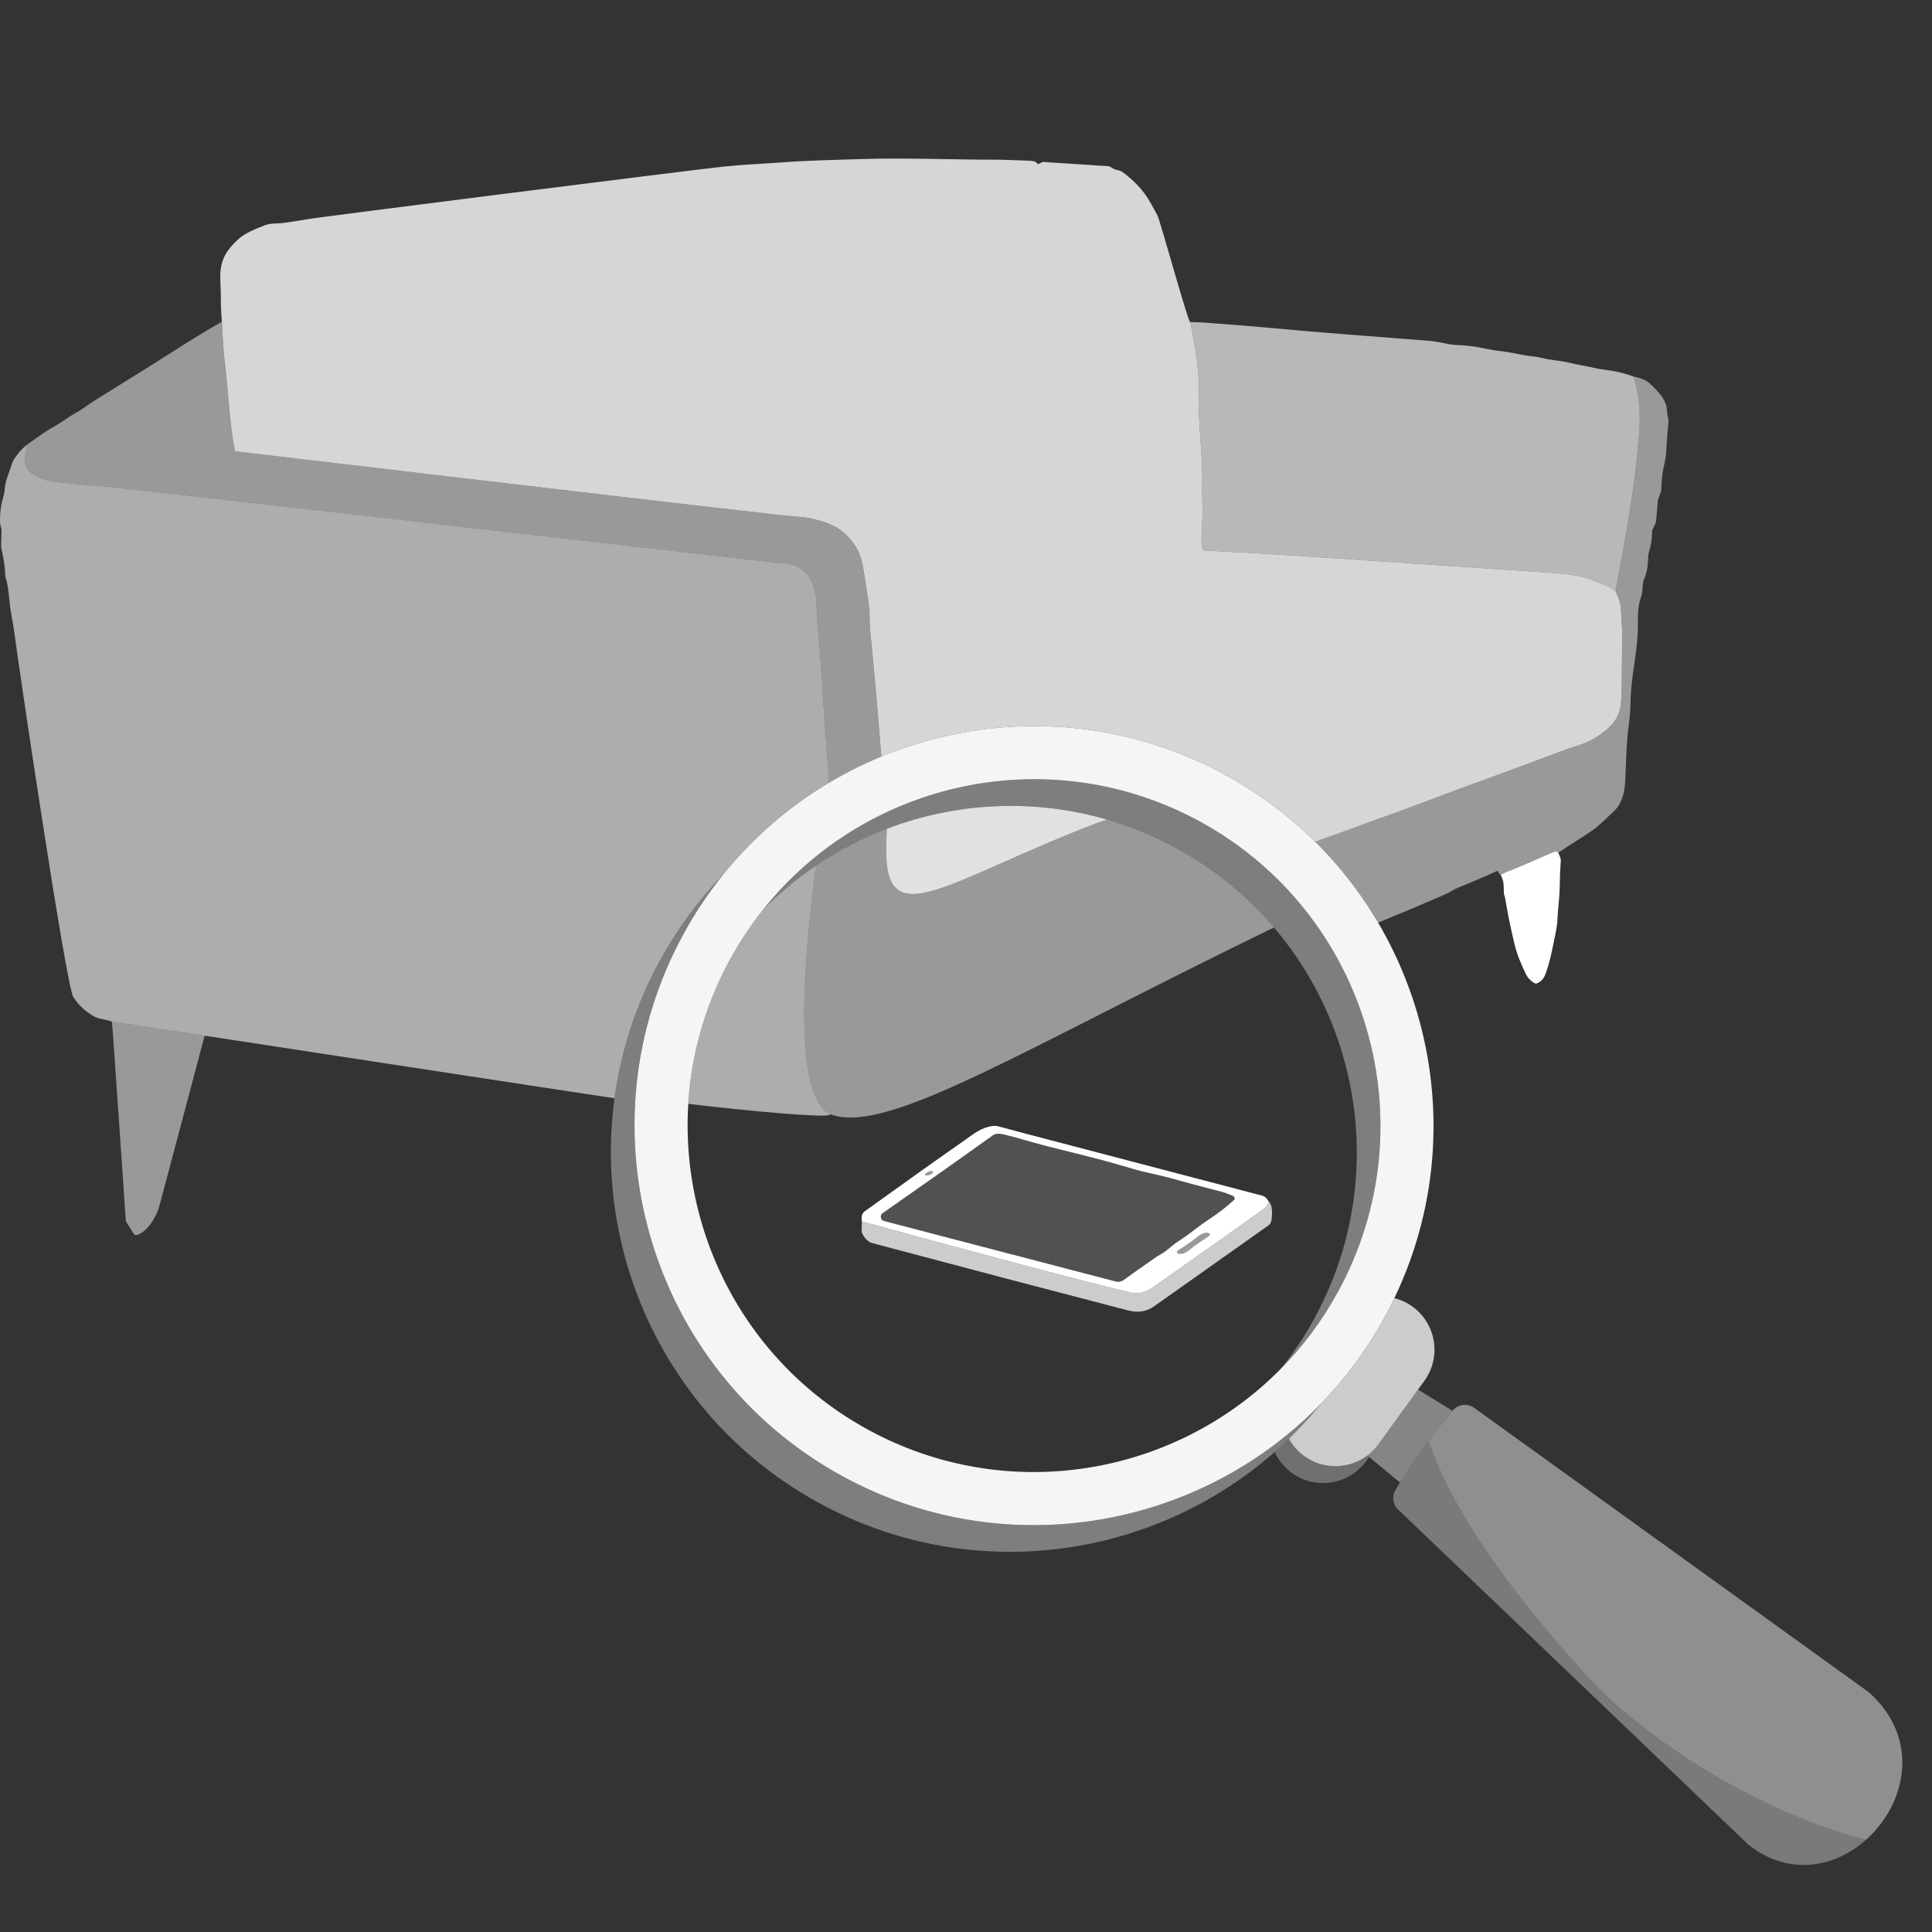 <?xml version="1.0" encoding="UTF-8" standalone="no"?>
<!DOCTYPE svg PUBLIC "-//W3C//DTD SVG 1.1//EN" "http://www.w3.org/Graphics/SVG/1.1/DTD/svg11.dtd">
<svg width="100%" height="100%" viewBox="0 0 300 300" version="1.1" xmlns="http://www.w3.org/2000/svg" xmlns:xlink="http://www.w3.org/1999/xlink" xml:space="preserve" xmlns:serif="http://www.serif.com/" style="fill-rule:evenodd;clip-rule:evenodd;stroke-linejoin:round;stroke-miterlimit:2;">
    <rect x="0" y="0" width="300" height="300" fill="#333333" stroke="none"/>
    <path d="M136.849,117.476C136.811,117.006 136.773,116.515 136.733,116.001C136.255,110.001 135.719,103.955 135.119,97.863C135.022,96.877 135.025,95.921 135.016,94.922C135.006,94.396 134.708,92.307 134.117,88.654C133.865,87.107 133.509,85.938 133.046,85.147C131.895,83.18 130.275,81.844 128.19,81.134C126.875,80.687 125.438,80.331 123.98,80.251C120.731,80.075 42.854,70.817 36.683,70.105C36.564,70.089 36.466,70.001 36.445,69.882C35.623,65.541 35.486,61.124 34.944,56.606C34.728,54.813 34.564,52.593 34.451,49.951C34.341,48.663 34.287,47.342 34.29,45.987C34.29,45.491 34.262,44.632 34.211,43.412C34.147,41.953 34.39,40.69 34.947,39.618C35.294,38.946 35.925,38.172 36.838,37.292C37.998,36.178 39.8,35.484 41.267,34.933C42.065,34.635 43.194,34.738 44.044,34.616C45.721,34.379 46.857,34.199 47.451,34.081C49,33.764 108.158,26.293 112.576,25.846C115.711,25.529 118.098,25.465 121.31,25.222C125.514,24.902 129.983,24.829 133.612,24.701C140.081,24.479 149.531,24.811 153.93,24.795C155.23,24.789 157.236,24.844 159.943,24.963C160.518,24.987 160.877,25.118 161.024,25.356C161.084,25.456 161.215,25.496 161.322,25.444L161.879,25.176C161.922,25.155 161.97,25.145 162.019,25.149L172.072,25.806C172.239,25.815 172.397,25.876 172.531,25.977C172.833,26.202 173.204,26.357 173.652,26.439C173.88,26.482 174.096,26.573 174.285,26.71C175.576,27.633 176.72,28.744 177.719,30.041C178.416,30.948 179.247,32.562 179.716,33.423C180.157,34.233 184.45,49.957 184.809,50.012C185.461,52.916 185.905,55.83 186.143,58.752C186.222,59.723 186.158,60.765 186.127,61.894C186.094,63.093 186.216,65.605 186.493,69.429C186.642,71.478 186.706,73.003 186.688,74.004C186.663,75.508 186.672,77.037 186.718,78.586C186.767,80.3 186.63,82.066 186.572,83.661C186.551,84.234 186.593,84.736 186.703,85.168C186.748,85.345 186.904,85.47 187.083,85.479C191.488,85.692 196.372,85.972 201.733,86.316C201.858,86.325 214.991,87.205 241.136,88.961C243.307,89.108 246.037,89.409 247.992,90.35C248.117,90.407 248.613,90.611 249.487,90.959C249.998,91.162 250.458,91.443 250.869,91.796C251.368,92.91 251.636,93.726 251.669,94.243C251.813,96.399 251.883,97.617 251.883,97.894C251.886,100.582 251.858,103.8 251.8,107.553C251.767,109.94 251.447,111.523 249.727,113.064C248.299,114.339 246.747,115.237 245.066,115.758C242.402,116.58 239.06,117.965 233.33,120.035C229.577,121.39 224.742,123.18 218.827,125.409C217.189,126.027 216.157,126.404 215.728,126.547C212.963,127.467 210.4,128.526 207.977,129.363C206.782,129.777 205.524,130.232 204.229,130.71C200.202,126.722 195.558,123.225 190.341,120.37C173.221,111.001 153.601,110.56 136.849,117.476Z" style="fill:white;fill-opacity:0.8;"/>
    <path d="M126.713,134.4C122.331,167.598 126.924,172.158 129.005,173.036C128.898,173.086 128.776,173.128 128.636,173.163C127.294,173.494 116.625,172.574 106.874,171.402C107.347,163.768 109.464,156.116 113.376,148.966C114.895,146.191 116.623,143.603 118.531,141.211C121.048,138.65 123.792,136.375 126.713,134.4ZM17.378,158.635C16.967,158.486 16.502,158.364 15.984,158.269C15.378,158.16 14.925,158.02 14.629,157.849C13.274,157.073 12.197,156.071 11.39,154.838C10.233,153.073 2.574,101.224 2.275,98.554C2.199,97.881 2.01,96.752 1.715,95.169C1.405,93.516 1.417,91.412 0.914,89.847C0.853,89.659 0.82,89.464 0.814,89.266C0.774,88.085 0.573,86.696 0.205,85.104C0.184,85.001 0.172,84.897 0.175,84.791L0.235,82.401C0.239,82.261 0.223,82.121 0.184,81.984C0.062,81.545 0.001,81.265 0.001,81.147C-0.014,79.664 0.135,78.428 0.446,77.432C0.598,76.942 0.698,76.422 0.744,75.877C0.866,74.385 1.505,73.316 1.855,71.995C1.889,71.876 1.934,71.761 1.992,71.654C2.534,70.668 3.249,69.812 4.138,69.091C4.114,69.371 4.038,69.946 3.91,70.814C3.469,73.813 6.814,74.638 9.049,74.89C12.066,75.228 15.329,75.414 19.19,75.84C43.164,78.489 117.663,87.113 122.15,87.524C125.471,87.826 126.68,90.758 126.781,93.759C126.911,97.714 127.347,100.908 127.615,105.401C127.947,110.963 128.205,114.494 128.613,119.627C128.662,120.228 128.695,120.882 128.721,121.549C122.576,125.214 117.012,129.974 112.355,135.733C108.558,139.65 105.219,144.136 102.475,149.151C98.73,155.994 96.412,163.235 95.42,170.534L95.366,170.529C94.928,170.491 54.212,164.249 31.777,160.822C23.664,159.583 17.941,158.712 17.378,158.635Z" style="fill:white;fill-opacity:0.6;"/>
    <path d="M197.821,144.014C158.852,162.948 138.678,175.654 129.61,173.231C129.454,173.19 129.247,173.137 129.005,173.036C126.924,172.158 122.331,167.598 126.713,134.4C130.156,132.073 133.843,130.163 137.692,128.695C137.64,130.123 137.615,131.375 137.61,131.624C137.335,145.389 146.979,136.764 170.419,127.758C170.511,127.723 171.12,127.557 171.889,127.264C175.578,128.337 179.206,129.825 182.714,131.744C188.628,134.98 193.692,139.168 197.821,144.014Z" style="fill:white;fill-opacity:0.5;"/>
    <path d="M171.889,127.264C171.12,127.557 170.511,127.723 170.419,127.758C146.979,136.764 137.335,145.389 137.61,131.624C137.615,131.375 137.64,130.123 137.692,128.695C148.444,124.593 160.453,123.937 171.889,127.264Z" style="fill:white;fill-opacity:0.85;"/>
    <path d="M253.7,58.481C254.51,61.255 254.79,64.189 254.537,67.286C253.843,75.813 252.705,81.746 250.869,91.796C250.458,91.443 249.998,91.162 249.487,90.959C248.613,90.611 248.117,90.407 247.992,90.35C246.037,89.409 243.307,89.108 241.136,88.961C214.991,87.205 201.858,86.325 201.733,86.316C196.372,85.972 191.488,85.692 187.083,85.479C186.904,85.47 186.748,85.345 186.703,85.168C186.593,84.736 186.551,84.234 186.572,83.661C186.63,82.066 186.767,80.3 186.718,78.586C186.672,77.037 186.663,75.508 186.688,74.004C186.706,73.003 186.642,71.478 186.493,69.429C186.216,65.605 186.094,63.093 186.127,61.894C186.158,60.765 186.222,59.723 186.143,58.752C185.905,55.83 185.461,52.916 184.809,50.012C185.701,50.024 186.572,50.061 187.418,50.124C191.507,50.426 194.822,50.694 197.364,50.928C206.138,51.744 210.711,52.03 221.579,52.898C223.043,53.014 223.67,53.175 225.028,53.446C225.369,53.516 225.719,53.555 226.069,53.565C227.607,53.61 229.138,53.802 230.66,54.134C231.476,54.314 232.189,54.432 232.797,54.496C234.679,54.688 236.241,55.154 237.851,55.312C238.384,55.364 238.907,55.452 239.428,55.583C240.917,55.957 242.022,55.942 243.532,56.295C245.307,56.709 246.047,56.789 247.599,57.139C248.147,57.264 248.802,57.373 249.566,57.467C250.975,57.647 252.354,57.985 253.7,58.481Z" style="fill:white;fill-opacity:0.65;fill-rule:nonzero;"/>
    <path d="M128.721,121.549C128.695,120.882 128.662,120.228 128.613,119.627C128.205,114.494 127.947,110.963 127.615,105.401C127.347,100.908 126.911,97.714 126.781,93.759C126.68,90.758 125.471,87.826 122.15,87.524C117.663,87.113 43.164,78.489 19.19,75.84C15.329,75.414 12.066,75.228 9.049,74.89C6.814,74.638 3.469,73.813 3.91,70.814C4.038,69.946 4.114,69.371 4.138,69.091C5.411,68.229 6.686,67.2 7.993,66.476C9.32,65.739 10.705,64.698 11.844,64.074C12.879,63.507 13.631,62.853 14.864,62.089C20.538,58.576 24.481,56.107 26.694,54.685C29.382,52.956 31.97,51.379 34.451,49.951C34.564,52.593 34.728,54.813 34.944,56.606C35.486,61.124 35.623,65.541 36.445,69.882C36.466,70.001 36.564,70.089 36.683,70.105C42.854,70.817 120.731,80.075 123.98,80.251C125.438,80.331 126.875,80.687 128.19,81.134C130.275,81.844 131.895,83.18 133.046,85.147C133.509,85.938 133.865,87.107 134.117,88.654C134.708,92.307 135.006,94.396 135.016,94.922C135.025,95.921 135.022,96.877 135.119,97.863C135.719,103.955 136.255,110.001 136.733,116.001C136.773,116.515 136.811,117.006 136.849,117.476C134.052,118.631 131.334,119.991 128.721,121.549ZM204.229,130.71C205.524,130.232 206.782,129.777 207.977,129.363C210.4,128.526 212.963,127.467 215.728,126.547C216.157,126.404 217.189,126.027 218.827,125.409C224.742,123.18 229.577,121.39 233.33,120.035C239.06,117.965 242.402,116.58 245.066,115.758C246.747,115.237 248.299,114.339 249.727,113.064C251.447,111.523 251.767,109.94 251.8,107.553C251.858,103.8 251.886,100.582 251.883,97.894C251.883,97.617 251.813,96.399 251.669,94.243C251.636,93.726 251.368,92.91 250.869,91.796C252.705,81.746 253.843,75.813 254.537,67.286C254.79,64.189 254.51,61.255 253.7,58.481C254.82,58.673 255.691,59.066 256.315,59.666C257.42,60.728 258.812,62.098 258.854,63.812C258.863,64.192 258.924,64.588 259.04,64.993C259.079,65.139 259.095,65.288 259.082,65.441C258.878,67.776 258.775,69.112 258.769,69.456C258.748,70.452 258.601,71.487 258.324,72.568C258.145,73.274 258.017,74.467 257.947,76.151C257.944,76.202 257.932,76.251 257.916,76.303L257.481,77.515C257.454,77.591 257.439,77.673 257.429,77.755L257.152,80.952C257.143,81.064 257.113,81.174 257.064,81.277L256.589,82.279C256.556,82.346 256.537,82.422 256.537,82.498C256.522,83.737 256.367,84.782 256.075,85.631C255.989,85.874 255.944,86.13 255.935,86.392C255.895,87.512 255.831,88.706 255.326,89.823C254.945,90.666 255.177,91.79 254.784,92.825C254.181,94.42 254.385,96.481 254.312,98.131C254.151,101.863 253.225,105.343 253.189,109.015C253.179,110.12 253.073,111.441 252.869,112.972C252.494,115.779 252.51,118.988 252.351,121.484C252.251,123.089 251.864,124.727 250.704,125.865C249.825,126.727 248.99,127.509 248.208,128.206C247.675,128.684 246.744,129.336 245.413,130.164C244.25,130.888 243.103,131.637 241.97,132.414C241.839,132.182 241.574,132.152 241.176,132.319C238.85,133.306 236.548,134.392 234.189,135.287C233.775,135.446 233.388,135.635 233.029,135.854C232.904,135.82 232.779,135.659 232.657,135.37C232.615,135.269 232.502,135.224 232.405,135.269C230.554,136.122 228.584,136.965 226.496,137.799C225.768,138.091 225.074,138.591 224.325,138.916C220.771,140.46 217.327,141.91 213.991,143.269C211.319,138.727 208.053,134.497 204.229,130.71Z" style="fill:white;fill-opacity:0.5;"/>
    <path d="M241.97,132.414C242.244,133.001 242.375,133.394 242.36,133.589C242.265,134.843 242.214,136.097 242.201,137.349C242.18,139.452 241.915,140.904 241.827,142.932C241.806,143.459 241.69,144.229 241.48,145.249C241.078,147.224 240.695,149.359 239.949,151.331C239.702,151.986 239.264,152.442 238.633,152.704C238.536,152.744 238.426,152.738 238.335,152.689C237.675,152.33 237.193,151.821 236.892,151.161C236.204,149.66 235.592,148.354 235.193,146.676C234.618,144.265 234.216,142.375 233.988,141.002C233.796,139.842 233.662,139.169 233.589,138.983C233.549,138.88 233.525,138.773 233.519,138.664C233.47,137.732 233.61,136.91 233.029,135.854C233.388,135.635 233.775,135.446 234.189,135.287C236.548,134.392 238.85,133.306 241.176,132.319C241.574,132.152 241.839,132.182 241.97,132.414Z" style="fill:white;fill-rule:nonzero;"/>
    <path d="M31.777,160.822C30.542,165.48 24.809,187.091 24.676,187.523C24.198,189.087 22.84,191.279 21.29,191.767C21.095,191.827 20.882,191.751 20.773,191.578L19.665,189.83C19.598,189.727 19.552,189.614 19.531,189.495C19.531,189.495 17.476,159.198 17.378,158.635C17.941,158.712 23.664,159.583 31.777,160.822Z" style="fill:white;fill-opacity:0.5;"/>
    <path d="M196.988,186.527C196.873,187.043 196.685,187.393 196.424,187.581C193.645,189.601 187.871,193.683 179.109,199.837C177.901,200.682 176.76,200.981 175.68,200.733C171.974,199.879 165.103,198.107 155.064,195.421C147.963,193.521 140.883,191.604 133.829,189.669C133.709,188.918 133.858,188.393 134.277,188.089C140.52,183.593 145.665,179.933 149.718,177.111C151.221,176.06 152.284,175.104 154.154,174.839C154.432,174.801 154.718,174.818 154.991,174.89C156.482,175.296 157.921,175.685 159.317,176.048C174.903,180.134 187.116,183.332 195.959,185.651C196.365,185.758 196.711,186.048 196.988,186.527ZM191.715,186.104C191.71,185.912 191.612,185.775 191.428,185.694C190.771,185.399 190.169,185.181 189.618,185.041C186.74,184.298 184.003,183.567 181.402,182.846C180.937,182.713 179.724,182.427 177.764,181.987C176.957,181.804 175.697,181.454 173.985,180.937C172.341,180.442 169.241,179.63 164.685,178.507C162.665,178.008 161.17,177.619 160.205,177.337C158.134,176.735 156.648,176.334 155.747,176.129C155.064,175.975 154.539,176.031 154.167,176.295C148.505,180.352 142.8,184.379 137.057,188.38C136.583,188.713 136.715,189.447 137.275,189.597L173.229,198.987C173.669,199.102 174.134,199.012 174.497,198.743C175.21,198.218 176.799,197.095 179.254,195.379C179.634,195.11 179.98,194.896 180.292,194.729C181.172,194.264 182,193.376 182.739,192.898C183.862,192.167 184.831,191.476 185.647,190.822C186.001,190.536 186.975,189.849 188.567,188.76C189.609,188.047 190.613,187.248 191.582,186.364C191.672,186.279 191.719,186.193 191.715,186.104ZM144.871,181.947C144.82,181.821 144.508,181.829 144.17,181.967C143.833,182.103 143.599,182.312 143.65,182.438C143.701,182.564 144.013,182.555 144.351,182.418C144.687,182.282 144.922,182.073 144.871,181.947ZM185.104,192.718C184.378,193.226 183.635,193.726 182.88,194.221C182.709,194.337 182.751,194.593 182.948,194.644C183.977,194.922 184.814,193.905 185.523,193.414C186.253,192.906 186.996,192.402 187.752,191.907C187.923,191.796 187.88,191.535 187.683,191.484C186.654,191.211 185.817,192.223 185.104,192.718Z" style="fill:white;fill-rule:nonzero;"/>
    <path d="M191.715,186.104C191.719,186.193 191.672,186.279 191.582,186.364C190.613,187.248 189.609,188.047 188.567,188.76C186.975,189.849 186.001,190.536 185.647,190.822C184.831,191.476 183.862,192.167 182.739,192.898C182,193.376 181.172,194.264 180.292,194.729C179.98,194.896 179.634,195.11 179.254,195.379C176.799,197.095 175.21,198.218 174.497,198.743C174.134,199.012 173.669,199.102 173.229,198.987L137.275,189.597C136.715,189.447 136.583,188.713 137.057,188.38C142.8,184.379 148.505,180.352 154.167,176.295C154.539,176.031 155.064,175.975 155.747,176.129C156.648,176.334 158.134,176.735 160.205,177.337C161.17,177.619 162.665,178.008 164.685,178.507C169.241,179.63 172.341,180.442 173.985,180.937C175.697,181.454 176.957,181.804 177.764,181.987C179.724,182.427 180.937,182.713 181.402,182.846C184.003,183.567 186.74,184.298 189.618,185.041C190.169,185.181 190.771,185.399 191.428,185.694C191.612,185.775 191.71,185.912 191.715,186.104Z" style="fill:white;fill-opacity:0.15;fill-rule:nonzero;"/>
    <path d="M144.871,181.947C144.922,182.073 144.687,182.282 144.351,182.418C144.013,182.555 143.701,182.564 143.65,182.438C143.599,182.312 143.833,182.103 144.17,181.967C144.508,181.829 144.82,181.821 144.871,181.947Z" style="fill:white;fill-opacity:0.5;fill-rule:nonzero;"/>
    <path d="M196.988,186.527C197.684,187.231 197.526,188.598 197.449,189.4C197.415,189.768 197.219,190.101 196.92,190.314C190.557,194.823 184.643,199.008 179.173,202.868C178.033,203.675 176.684,203.876 175.134,203.475C163.429,200.439 150.222,196.963 135.507,193.047C134.811,192.863 134.26,192.33 133.854,191.446C133.816,191.36 133.794,191.262 133.794,191.164L133.829,189.669C140.883,191.604 147.963,193.521 155.064,195.421C165.103,198.107 171.974,199.879 175.68,200.733C176.76,200.981 177.901,200.682 179.109,199.837C187.871,193.683 193.645,189.601 196.424,187.581C196.685,187.393 196.873,187.043 196.988,186.527Z" style="fill:white;fill-opacity:0.75;fill-rule:nonzero;"/>
    <path d="M185.104,192.718C185.817,192.223 186.654,191.211 187.683,191.484C187.88,191.535 187.923,191.796 187.752,191.907C186.996,192.402 186.253,192.906 185.523,193.414C184.814,193.905 183.977,194.922 182.948,194.644C182.751,194.593 182.709,194.337 182.88,194.221C183.635,193.726 184.378,193.226 185.104,192.718Z" style="fill:white;fill-opacity:0.5;fill-rule:nonzero;"/>
    <path d="M197.593,224.565C178.743,238.559 152.713,241.206 130.783,229.206C100.749,212.77 89.709,175.043 106.144,145.009C107.966,141.68 110.049,138.584 112.355,135.733C130.849,112.865 163.636,105.756 190.341,120.37C219.386,136.264 230.667,172.069 216.516,201.573C216.071,202.501 215.601,203.422 215.106,204.337L214.98,204.567C212.236,209.582 208.897,214.068 205.1,217.984C203.432,219.705 201.675,221.317 199.841,222.814C199.104,223.416 198.354,224 197.593,224.565ZM198.924,212.507C202.323,209.049 205.307,205.071 207.748,200.609C222,174.567 212.426,141.853 186.384,127.602C163.116,114.869 134.524,121.154 118.531,141.211C116.623,143.603 114.895,146.191 113.376,148.966C99.125,175.009 108.698,207.722 134.741,221.974C156.322,233.783 182.484,229.233 198.924,212.507Z" style="fill:white;fill-opacity:0.95;"/>
    <path d="M197.937,225.458C178.901,242.236 150.646,246.226 127.114,233.348C97.079,216.913 86.039,179.185 102.475,149.151C105.219,144.136 108.558,139.65 112.355,135.733C110.049,138.584 107.966,141.68 106.144,145.009C89.709,175.043 100.749,212.77 130.783,229.206C152.713,241.206 178.743,238.559 197.593,224.565C198.354,224 199.104,223.416 199.841,222.814C201.675,221.317 203.432,219.705 205.1,217.984C203.545,219.908 201.888,221.72 200.142,223.417C199.422,224.117 198.687,224.798 197.937,225.458Z" style="fill:white;fill-opacity:0.37;"/>
    <path d="M118.531,141.211C134.524,121.154 163.116,114.869 186.384,127.602C212.426,141.853 222,174.567 207.748,200.609C205.307,205.071 202.323,209.049 198.924,212.507C200.832,210.115 202.56,207.527 204.079,204.752C218.33,178.709 208.757,145.996 182.714,131.744C161.133,119.935 134.971,124.485 118.531,141.211Z" style="fill:white;fill-opacity:0.37;"/>
    <path d="M212.598,226.237L212.131,226.881C209.46,230.57 204.296,231.395 200.608,228.724C199.407,227.854 198.509,226.72 197.937,225.458C198.687,224.798 199.422,224.117 200.142,223.417C200.71,224.446 201.508,225.37 202.522,226.104C205.527,228.281 209.511,228.136 212.329,226.013L212.598,226.237Z" style="fill:white;fill-opacity:0.3;"/>
    <path d="M213.753,224.643C213.327,225.165 212.848,225.623 212.329,226.013C209.511,228.136 205.527,228.281 202.522,226.104C201.508,225.37 200.71,224.446 200.142,223.417C201.888,221.72 203.545,219.908 205.1,217.984C208.897,214.068 212.236,209.582 214.98,204.567L215.106,204.337C215.601,203.422 216.071,202.501 216.516,201.573C217.504,201.822 218.461,202.259 219.335,202.892C223.024,205.563 223.849,210.727 221.178,214.415L214.046,224.262C213.951,224.392 213.854,224.519 213.753,224.643Z" style="fill:white;fill-opacity:0.75;"/>
    <path d="M221.821,223.76C222.984,222.223 224.2,220.701 225.446,219.189C225.476,219.148 225.507,219.107 225.539,219.068C226.367,218.054 227.854,217.848 228.931,218.624L290.147,262.739C298.319,269.963 295.96,280.164 289.763,285.68C284.485,284.335 277.852,281.999 270.095,277.833C269.078,277.287 255.428,270.244 246.001,259.795C228.381,240.263 223.888,229.591 221.821,223.76Z" style="fill:white;fill-opacity:0.45;"/>
    <path d="M289.763,285.68C284.953,289.962 277.831,291.421 271.526,286.475L217.375,234.659C216.257,233.853 216.004,232.292 216.809,231.174C216.998,230.851 217.191,230.529 217.387,230.209C218.726,228.016 220.224,225.873 221.821,223.76C223.888,229.591 228.381,240.263 246.001,259.795C255.428,270.244 269.078,277.287 270.095,277.833C277.852,281.999 284.485,284.335 289.763,285.68Z" style="fill:white;fill-opacity:0.35;"/>
    <path d="M217.387,230.209L212.329,226.013C212.848,225.623 213.327,225.165 213.753,224.643C213.854,224.519 213.951,224.392 214.046,224.262L220.194,215.773L225.539,219.068C225.507,219.107 225.476,219.148 225.446,219.189C222.489,222.778 219.702,226.419 217.387,230.209Z" style="fill:white;fill-opacity:0.4;"/>
</svg>
